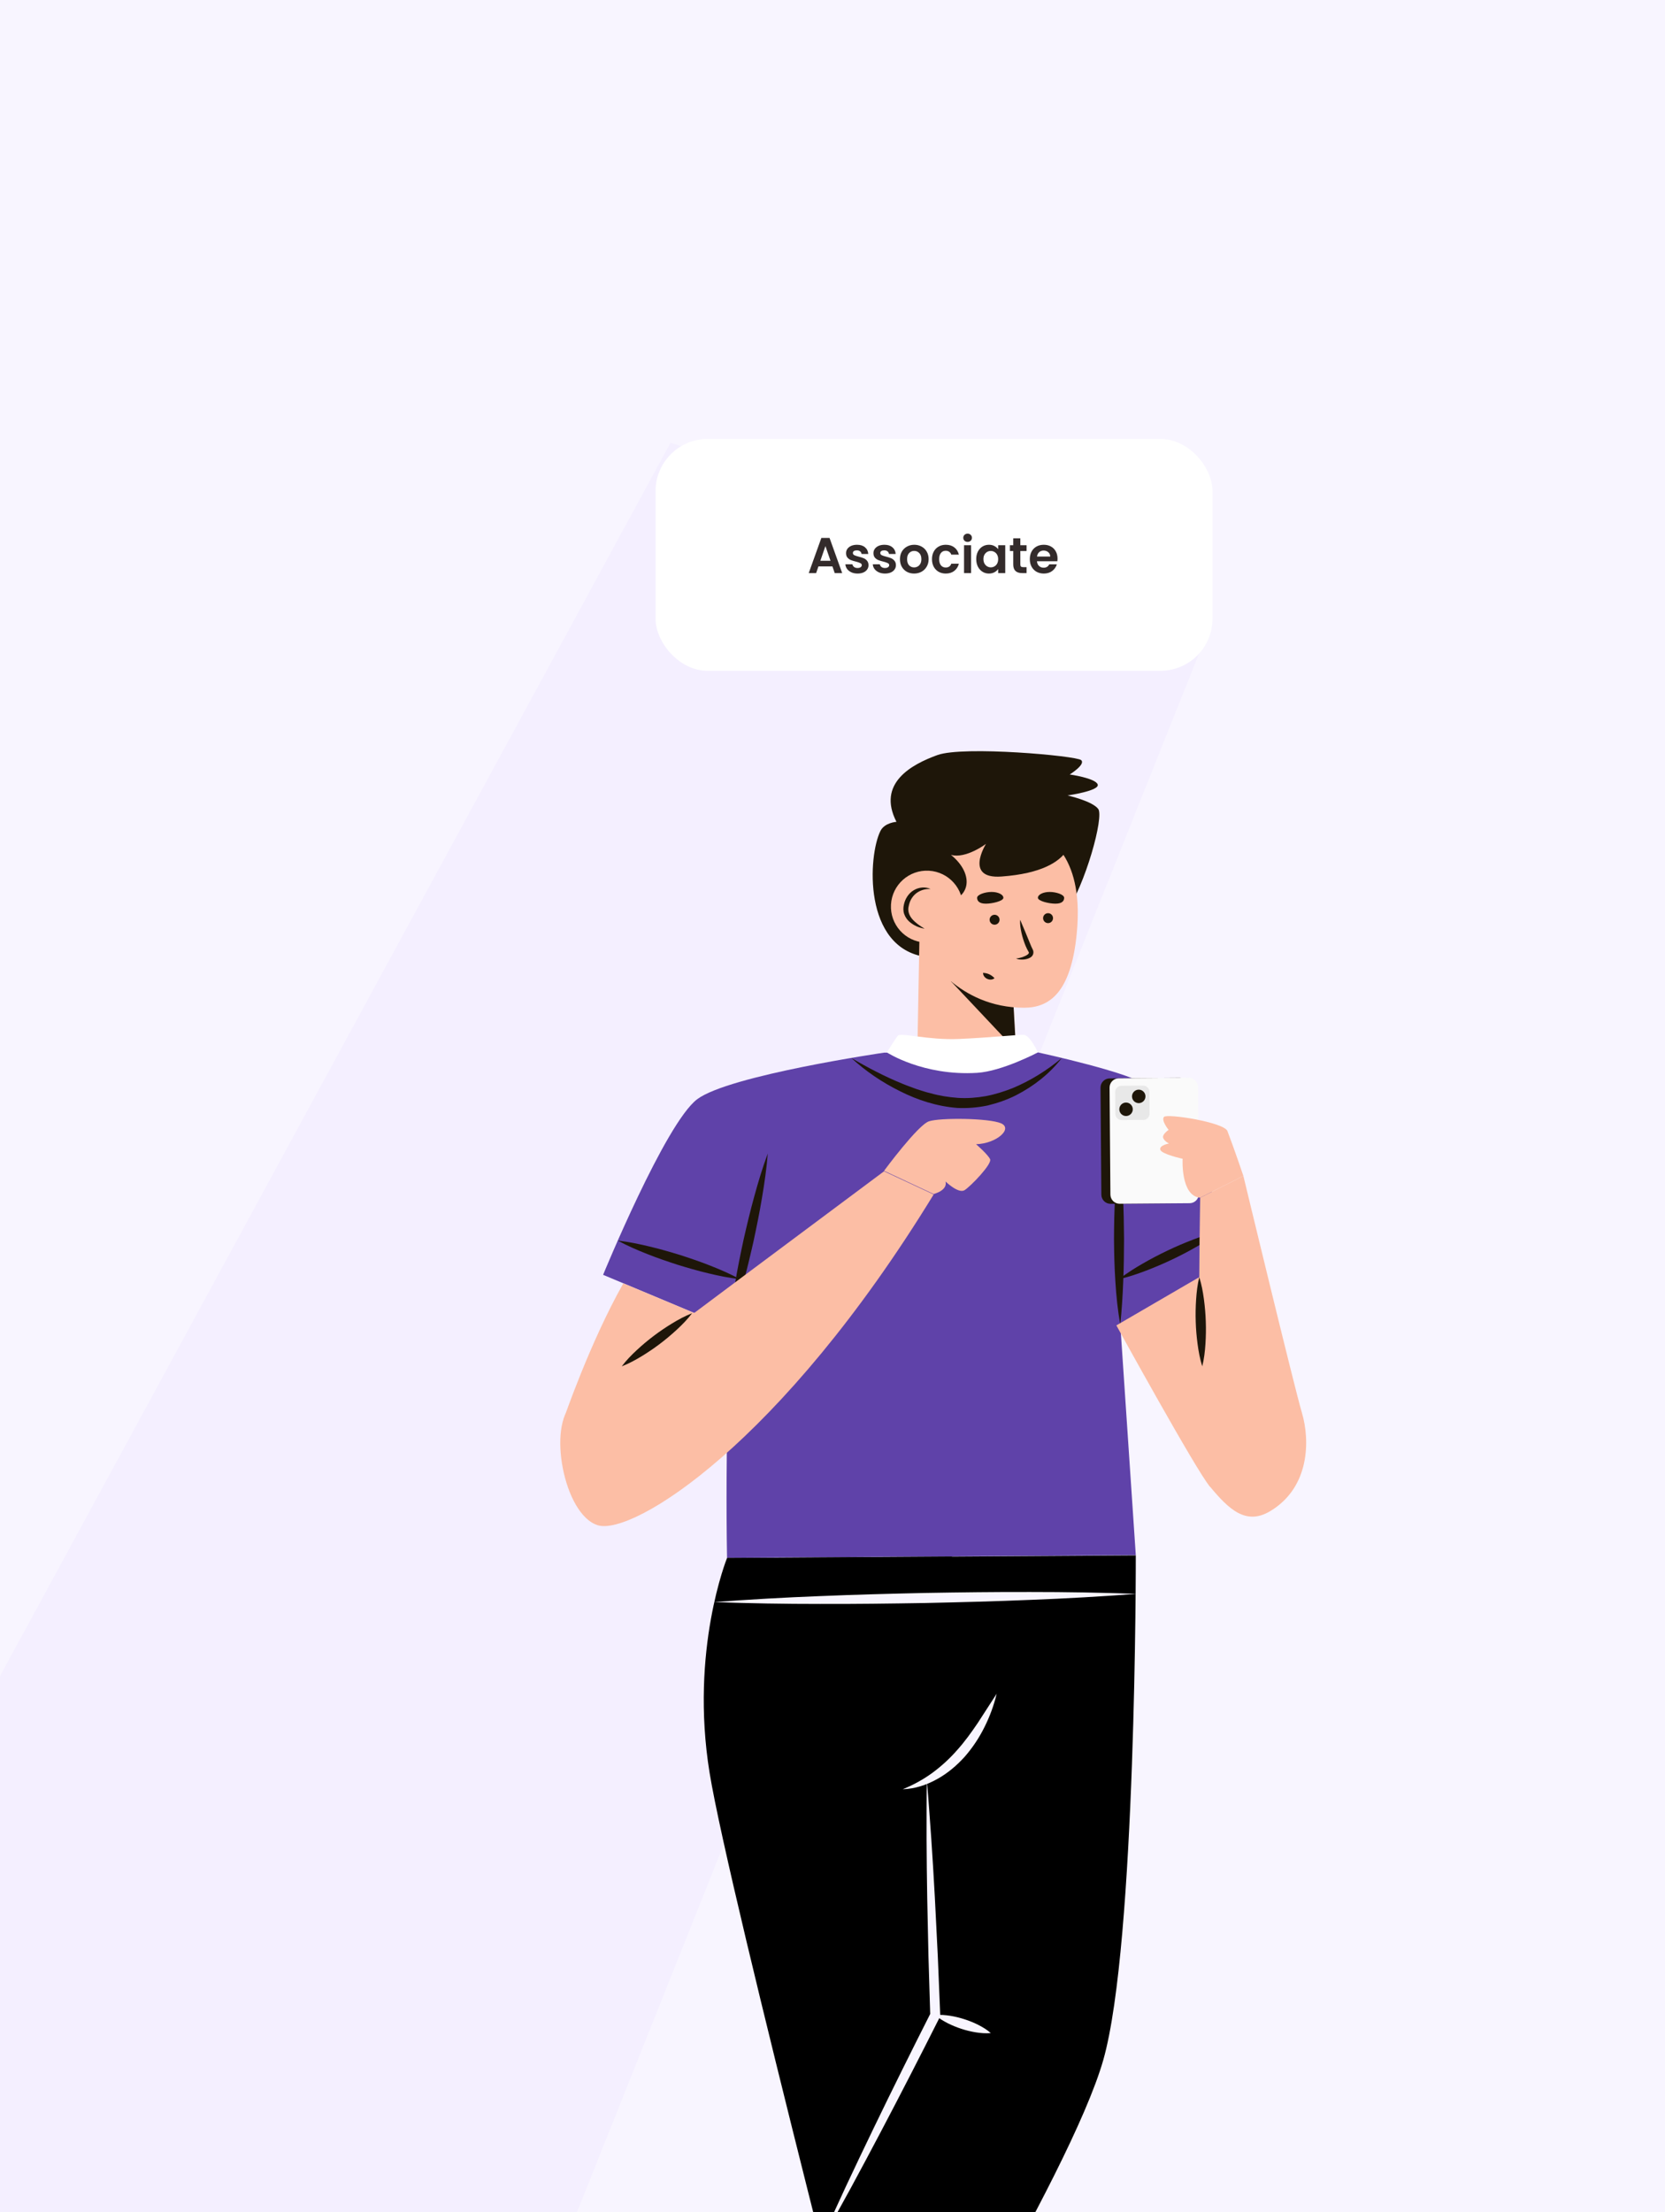 <svg width="960" height="1275" viewBox="0 0 960 1275" fill="none" xmlns="http://www.w3.org/2000/svg">
<rect x="0" y="0" width="960" height="1275" fill="#808080" stroke="none"/>
<g clip-path="url(#clip0_132_1891)">
<rect width="960" height="1275" fill="#F8F5FF"/>
<path d="M-199.539 1332.89L386.615 255.155L697.47 361.288L284.226 1396.34L122.014 1467.33L-199.539 1332.89Z" fill="#F4EFFF"/>
<rect x="377.995" y="253" width="321.091" height="133.608" rx="30" fill="white"/>
<path d="M479.954 326.447H471.892L470.558 330.304H466.295L473.574 310.033H478.301L485.58 330.304H481.288L479.954 326.447ZM478.852 323.199L475.923 314.731L472.994 323.199H478.852ZM494.448 330.565C493.134 330.565 491.954 330.333 490.91 329.869C489.866 329.386 489.035 328.738 488.416 327.926C487.817 327.114 487.488 326.215 487.43 325.229H491.519C491.597 325.848 491.896 326.36 492.418 326.766C492.96 327.172 493.627 327.375 494.419 327.375C495.193 327.375 495.792 327.221 496.217 326.911C496.662 326.602 496.884 326.206 496.884 325.722C496.884 325.2 496.614 324.814 496.072 324.562C495.55 324.292 494.709 324.002 493.549 323.692C492.351 323.402 491.365 323.103 490.591 322.793C489.837 322.484 489.18 322.01 488.619 321.372C488.078 320.734 487.807 319.874 487.807 318.791C487.807 317.902 488.059 317.09 488.561 316.355C489.083 315.621 489.818 315.041 490.765 314.615C491.732 314.19 492.863 313.977 494.158 313.977C496.072 313.977 497.6 314.461 498.74 315.427C499.881 316.375 500.509 317.66 500.625 319.284H496.739C496.681 318.646 496.411 318.144 495.927 317.776C495.463 317.39 494.835 317.196 494.042 317.196C493.308 317.196 492.737 317.332 492.331 317.602C491.945 317.873 491.751 318.25 491.751 318.733C491.751 319.275 492.022 319.69 492.563 319.98C493.105 320.251 493.946 320.531 495.086 320.821C496.246 321.111 497.203 321.411 497.957 321.72C498.711 322.03 499.359 322.513 499.9 323.17C500.461 323.808 500.751 324.659 500.77 325.722C500.77 326.65 500.509 327.482 499.987 328.216C499.485 328.951 498.75 329.531 497.783 329.956C496.836 330.362 495.724 330.565 494.448 330.565ZM510.251 330.565C508.936 330.565 507.757 330.333 506.713 329.869C505.669 329.386 504.838 328.738 504.219 327.926C503.62 327.114 503.291 326.215 503.233 325.229H507.322C507.399 325.848 507.699 326.36 508.221 326.766C508.762 327.172 509.429 327.375 510.222 327.375C510.995 327.375 511.595 327.221 512.02 326.911C512.465 326.602 512.687 326.206 512.687 325.722C512.687 325.2 512.416 324.814 511.875 324.562C511.353 324.292 510.512 324.002 509.352 323.692C508.153 323.402 507.167 323.103 506.394 322.793C505.64 322.484 504.983 322.01 504.422 321.372C503.881 320.734 503.61 319.874 503.61 318.791C503.61 317.902 503.861 317.09 504.364 316.355C504.886 315.621 505.621 315.041 506.568 314.615C507.535 314.19 508.666 313.977 509.961 313.977C511.875 313.977 513.402 314.461 514.543 315.427C515.684 316.375 516.312 317.66 516.428 319.284H512.542C512.484 318.646 512.213 318.144 511.73 317.776C511.266 317.39 510.638 317.196 509.845 317.196C509.11 317.196 508.54 317.332 508.134 317.602C507.747 317.873 507.554 318.25 507.554 318.733C507.554 319.275 507.825 319.69 508.366 319.98C508.907 320.251 509.748 320.531 510.889 320.821C512.049 321.111 513.006 321.411 513.76 321.72C514.514 322.03 515.162 322.513 515.703 323.17C516.264 323.808 516.554 324.659 516.573 325.722C516.573 326.65 516.312 327.482 515.79 328.216C515.287 328.951 514.553 329.531 513.586 329.956C512.639 330.362 511.527 330.565 510.251 330.565ZM527.04 330.565C525.493 330.565 524.101 330.227 522.864 329.55C521.626 328.854 520.65 327.878 519.935 326.621C519.239 325.365 518.891 323.915 518.891 322.271C518.891 320.628 519.248 319.178 519.964 317.921C520.698 316.665 521.694 315.698 522.951 315.021C524.207 314.325 525.609 313.977 527.156 313.977C528.702 313.977 530.104 314.325 531.361 315.021C532.617 315.698 533.603 316.665 534.319 317.921C535.053 319.178 535.421 320.628 535.421 322.271C535.421 323.915 535.044 325.365 534.29 326.621C533.555 327.878 532.55 328.854 531.274 329.55C530.017 330.227 528.606 330.565 527.04 330.565ZM527.04 327.027C527.774 327.027 528.461 326.853 529.099 326.505C529.756 326.138 530.278 325.597 530.665 324.881C531.051 324.166 531.245 323.296 531.245 322.271C531.245 320.744 530.839 319.574 530.027 318.762C529.234 317.931 528.258 317.515 527.098 317.515C525.938 317.515 524.961 317.931 524.169 318.762C523.395 319.574 523.009 320.744 523.009 322.271C523.009 323.799 523.386 324.978 524.14 325.809C524.913 326.621 525.88 327.027 527.04 327.027ZM537.355 322.271C537.355 320.609 537.693 319.159 538.37 317.921C539.047 316.665 539.984 315.698 541.183 315.021C542.382 314.325 543.754 313.977 545.301 313.977C547.292 313.977 548.936 314.48 550.231 315.485C551.546 316.471 552.425 317.863 552.87 319.661H548.491C548.259 318.965 547.863 318.424 547.302 318.037C546.761 317.631 546.084 317.428 545.272 317.428C544.112 317.428 543.194 317.854 542.517 318.704C541.84 319.536 541.502 320.725 541.502 322.271C541.502 323.799 541.84 324.988 542.517 325.838C543.194 326.67 544.112 327.085 545.272 327.085C546.915 327.085 547.988 326.351 548.491 324.881H552.87C552.425 326.621 551.546 328.004 550.231 329.028C548.916 330.053 547.273 330.565 545.301 330.565C543.754 330.565 542.382 330.227 541.183 329.55C539.984 328.854 539.047 327.888 538.37 326.65C537.693 325.394 537.355 323.934 537.355 322.271ZM557.903 312.324C557.188 312.324 556.589 312.102 556.105 311.657C555.641 311.193 555.409 310.623 555.409 309.946C555.409 309.27 555.641 308.709 556.105 308.264C556.589 307.8 557.188 307.568 557.903 307.568C558.619 307.568 559.208 307.8 559.672 308.264C560.156 308.709 560.397 309.27 560.397 309.946C560.397 310.623 560.156 311.193 559.672 311.657C559.208 312.102 558.619 312.324 557.903 312.324ZM559.904 314.238V330.304H555.844V314.238H559.904ZM562.872 322.213C562.872 320.589 563.191 319.149 563.829 317.892C564.486 316.636 565.366 315.669 566.468 314.992C567.589 314.316 568.836 313.977 570.209 313.977C571.407 313.977 572.451 314.219 573.341 314.702C574.249 315.186 574.974 315.795 575.516 316.529V314.238H579.605V330.304H575.516V327.955C574.994 328.709 574.269 329.338 573.341 329.84C572.432 330.324 571.378 330.565 570.18 330.565C568.826 330.565 567.589 330.217 566.468 329.521C565.366 328.825 564.486 327.849 563.829 326.592C563.191 325.316 562.872 323.857 562.872 322.213ZM575.516 322.271C575.516 321.285 575.322 320.444 574.936 319.748C574.549 319.033 574.027 318.492 573.37 318.124C572.712 317.738 572.007 317.544 571.253 317.544C570.499 317.544 569.803 317.728 569.165 318.095C568.527 318.463 568.005 319.004 567.599 319.719C567.212 320.415 567.019 321.247 567.019 322.213C567.019 323.18 567.212 324.031 567.599 324.765C568.005 325.481 568.527 326.032 569.165 326.418C569.822 326.805 570.518 326.998 571.253 326.998C572.007 326.998 572.712 326.815 573.37 326.447C574.027 326.061 574.549 325.519 574.936 324.823C575.322 324.108 575.516 323.257 575.516 322.271ZM588.297 317.573V325.345C588.297 325.887 588.423 326.283 588.674 326.534C588.945 326.766 589.389 326.882 590.008 326.882H591.893V330.304H589.341C585.919 330.304 584.208 328.642 584.208 325.316V317.573H582.294V314.238H584.208V310.265H588.297V314.238H591.893V317.573H588.297ZM609.748 321.923C609.748 322.503 609.709 323.025 609.632 323.489H597.887C597.984 324.649 598.39 325.558 599.105 326.215C599.82 326.873 600.7 327.201 601.744 327.201C603.252 327.201 604.325 326.554 604.963 325.258H609.342C608.878 326.805 607.989 328.081 606.674 329.086C605.359 330.072 603.745 330.565 601.831 330.565C600.284 330.565 598.892 330.227 597.655 329.55C596.437 328.854 595.48 327.878 594.784 326.621C594.107 325.365 593.769 323.915 593.769 322.271C593.769 320.609 594.107 319.149 594.784 317.892C595.461 316.636 596.408 315.669 597.626 314.992C598.844 314.316 600.246 313.977 601.831 313.977C603.358 313.977 604.721 314.306 605.92 314.963C607.138 315.621 608.076 316.558 608.733 317.776C609.41 318.975 609.748 320.357 609.748 321.923ZM605.543 320.763C605.524 319.719 605.147 318.888 604.412 318.269C603.677 317.631 602.778 317.312 601.715 317.312C600.71 317.312 599.859 317.622 599.163 318.24C598.486 318.84 598.071 319.681 597.916 320.763H605.543Z" fill="#332B2B"/>
<path d="M614.065 527.166C626.011 509.572 636.59 470.799 633.215 466.24C629.839 461.68 615.536 458.458 615.536 458.458C615.536 458.458 634.135 455.794 632.907 452.131C631.679 448.468 616.787 446.367 616.787 446.367C616.787 446.367 626.112 440.583 623.37 438.092C620.627 435.602 555.55 429.748 540.51 435.173C525.47 440.594 505.516 451.501 516.873 473.661C516.873 473.661 510.099 474.073 507.664 478.874C500.579 492.846 497.294 546.42 533.881 551.543C568.501 556.39 604.652 541.028 614.065 527.166Z" fill="#1E1609"/>
<path d="M530.264 533.213L528.793 612.776L555.86 693.018L586.361 614.732L581.811 534.171L530.264 533.213Z" fill="#FCBEA5"/>
<path d="M548.295 565.557L585.835 605.406L583.417 562.584L548.295 565.557Z" fill="#1E1609"/>
<path d="M534.421 549.898C534.421 549.898 552.076 580.803 590.439 580.809C604.751 580.812 617.536 572.54 620.847 537.796C622.664 518.736 622.69 480.851 582.835 474.129C542.98 467.407 512.441 516.24 534.421 549.898Z" fill="#FCBEA5"/>
<path d="M527.422 481.299C540.036 444.775 611.983 446.157 617.805 478.103C617.805 478.103 623.786 501.81 577.439 505.185C555.671 506.77 568.511 486.363 568.511 486.363C568.511 486.363 556.84 495.14 548.296 492.699C562.297 504.024 560.277 519.903 540.608 520.823C540.608 520.823 513.691 505.165 527.422 481.299Z" fill="#1E1609"/>
<path d="M576.315 530.006C576.362 531.587 575.12 532.908 573.538 532.954C571.956 533.001 570.636 531.759 570.589 530.177C570.543 528.595 571.785 527.275 573.367 527.228C574.949 527.182 576.269 528.424 576.315 530.006Z" fill="#1E1609"/>
<path d="M607.149 529.087C607.196 530.669 605.954 531.989 604.372 532.036C602.79 532.082 601.47 530.84 601.423 529.258C601.377 527.676 602.619 526.356 604.201 526.309C605.782 526.263 607.103 527.505 607.149 529.087Z" fill="#1E1609"/>
<path d="M588.238 530.092C589.132 532.493 590.211 534.742 591.14 537.067L593.976 543.957C594.446 545.164 594.861 546.076 595.488 547.329C595.9 548.052 595.993 549.291 595.572 550.217C595.154 551.204 594.399 551.677 593.746 552.057C592.397 552.763 591.044 552.966 589.718 553.047C588.397 553.079 587.042 552.975 585.834 552.458C588.328 552.176 590.827 551.355 592.527 550.151C592.89 549.834 593.198 549.486 593.215 549.265C593.221 549.036 593.276 548.885 593.012 548.525C592.44 547.567 591.773 546.2 591.297 545.074C590.336 542.68 589.555 540.256 588.989 537.76C588.455 535.27 587.945 532.702 588.238 530.092Z" fill="#1E1609"/>
<path d="M573.429 563.784C572.094 564.861 570.501 564.742 569.209 564.185C567.947 563.566 566.823 562.423 566.789 560.705C568.475 560.797 569.427 561.123 570.431 561.552C571.4 562.045 572.268 562.562 573.429 563.784Z" fill="#1E1609"/>
<path d="M555.113 523.702C554.468 535.132 544.679 543.874 533.249 543.229C521.82 542.585 513.078 532.795 513.722 521.366C514.366 509.936 524.156 501.194 535.585 501.839C547.015 502.483 555.757 512.273 555.113 523.702Z" fill="#FCBEA5"/>
<path d="M533.104 535.237C529.937 534.74 526.84 533.44 524.275 531.182C522.989 530.056 521.95 528.538 521.34 526.808C520.713 525.09 520.771 523.082 521.152 521.439C521.825 518.104 523.845 514.819 526.887 513.057C529.867 511.26 533.623 511.008 536.549 512.363C533.353 512.212 530.381 513.17 528.161 514.929C525.961 516.708 524.527 519.242 523.984 522.063C523.207 524.785 524.045 527.357 525.897 529.612C527.795 531.812 530.358 533.626 533.104 535.237Z" fill="#1E1609"/>
<path d="M578.526 517.447C578.526 519.313 572.188 520.825 568.432 520.825C564.676 520.825 563.385 519.313 563.385 517.447C563.385 515.58 567.973 514.068 571.726 514.068C575.482 514.068 578.526 515.58 578.526 517.447Z" fill="#1E1609"/>
<path d="M598.429 517.447C598.429 519.313 604.768 520.825 608.524 520.825C612.279 520.825 613.571 519.313 613.571 517.447C613.571 515.58 608.982 514.068 605.229 514.068C601.471 514.068 598.429 515.58 598.429 517.447Z" fill="#1E1609"/>
<path d="M509.698 606.7C509.698 606.7 420.381 619.738 402.009 633.515C383.637 647.293 347.734 734.744 347.734 734.744L420.482 765.204C420.482 765.204 418.125 837.743 419.193 897.839L654.871 896.321L645.929 763.236L719.037 720.696C719.037 720.696 667.389 633.303 661.265 626.068C655.141 618.832 598.426 606.546 598.426 606.546L509.698 606.7Z" fill="#5F42A9"/>
<path d="M645.186 737.257C649.557 733.852 654.175 730.964 658.876 728.259C663.581 725.554 668.37 723.032 673.258 720.716C678.137 718.382 683.123 716.269 688.19 714.331C693.258 712.395 698.415 710.645 703.823 709.417C699.454 712.827 694.84 715.718 690.135 718.423C685.43 721.122 680.641 723.653 675.748 725.958C670.863 728.282 665.88 730.398 660.812 732.334C655.745 734.267 650.59 736.02 645.186 737.257Z" fill="#1E1609"/>
<path d="M356.193 715.019C362.428 715.727 368.488 716.981 374.49 718.427C380.501 719.837 386.413 721.573 392.302 723.372C398.159 725.273 403.995 727.244 409.727 729.537C415.471 731.795 421.154 734.25 426.663 737.257C420.426 736.555 414.363 735.304 408.363 733.859C402.353 732.445 396.443 730.709 390.554 728.904C384.7 726.994 378.864 725.024 373.132 722.731C367.388 720.47 361.705 718.017 356.193 715.019Z" fill="#1E1609"/>
<path d="M442.681 664.831C442.004 673.454 440.768 681.955 439.334 690.412C437.935 698.878 436.208 707.269 434.415 715.645C432.517 723.998 430.546 732.337 428.244 740.603C425.98 748.875 423.513 757.106 420.483 765.209C421.154 756.583 422.387 748.082 423.821 739.625C425.22 731.161 426.95 722.768 428.749 714.392C430.656 706.039 432.627 697.7 434.928 689.437C437.195 681.165 439.656 672.937 442.681 664.831Z" fill="#1E1609"/>
<path d="M645.369 664.831C646.498 673.042 647.082 681.244 647.476 689.443C647.909 697.642 648.025 705.838 648.1 714.032C648.063 722.228 647.99 730.418 647.627 738.615C647.302 746.814 646.803 754.999 645.935 763.238C644.388 755.089 643.625 746.872 643.099 738.67C642.542 730.465 642.368 722.254 642.301 714.046C642.342 705.838 642.473 697.63 642.966 689.428C643.422 681.223 644.095 673.021 645.369 664.831Z" fill="#1E1609"/>
<path d="M548.861 897.113L419.192 897.96C419.192 897.96 397.665 951.03 409.124 1021.69C420.582 1092.35 513.882 1450.87 513.882 1450.87L604.381 1437.55L548.861 897.113Z" fill="black"/>
<path d="M419.194 897.962L654.872 896.444C654.872 896.444 655.209 1120.48 636.111 1187.32C617.014 1254.16 508.114 1429.26 508.114 1429.26L433.97 1369.85L542.533 1154.86L419.194 897.962Z" fill="black"/>
<path d="M472.498 1293.55C477.452 1282.22 482.749 1271.08 487.872 1259.84C493.122 1248.67 498.416 1237.53 503.797 1226.42C514.533 1204.19 525.518 1182.1 536.664 1160.08L536.356 1161.48L535.334 1127.68L534.614 1093.87C534.4 1082.6 534.307 1071.32 534.243 1060.05C534.295 1048.76 534.173 1037.49 534.397 1026.2C535.427 1037.45 536.109 1048.7 536.968 1059.95C537.711 1071.2 538.425 1082.45 539.017 1093.71L540.715 1127.49L542.111 1161.27C542.132 1161.77 542.024 1162.24 541.818 1162.65L541.804 1162.68C530.705 1184.72 519.444 1206.67 507.933 1228.51C502.189 1239.43 496.364 1250.31 490.49 1261.17C484.491 1271.96 478.666 1282.84 472.498 1293.55Z" fill="#F8F5FF"/>
<path d="M411.86 923.361C432.118 921.846 452.383 920.696 472.656 919.918C492.926 919.059 513.205 918.543 533.483 918.09C553.765 917.745 574.047 917.475 594.337 917.541C614.625 917.527 634.918 917.887 655.22 918.621C634.962 920.145 614.697 921.297 594.424 922.069C574.154 922.925 553.875 923.445 533.597 923.889C513.315 924.226 493.033 924.498 472.743 924.429C452.458 924.446 432.162 924.086 411.86 923.361Z" fill="#F8F5FF"/>
<path d="M539.241 1161.38C542.283 1161.1 545.139 1161.39 547.951 1161.81C550.752 1162.27 553.483 1162.94 556.153 1163.81C558.823 1164.67 561.433 1165.72 563.972 1166.99C566.5 1168.29 568.985 1169.73 571.278 1171.76C568.233 1172.05 565.377 1171.76 562.565 1171.33C559.764 1170.87 557.033 1170.2 554.365 1169.33C551.695 1168.46 549.089 1167.4 546.549 1166.14C544.021 1164.83 541.537 1163.39 539.241 1161.38Z" fill="#F8F5FF"/>
<path d="M640.359 693.817L680.713 693.504C683.642 693.481 685.999 691.089 685.975 688.161L685.494 626.491C685.47 623.563 683.079 621.206 680.15 621.229L639.796 621.543C636.867 621.566 634.511 623.957 634.534 626.886L635.016 688.555C635.039 691.484 637.43 693.838 640.359 693.817Z" fill="#1E1609"/>
<path d="M645.585 693.775L685.939 693.461C688.868 693.438 691.225 691.047 691.201 688.118L690.72 626.449C690.696 623.52 688.305 621.163 685.376 621.187L645.019 621.5C642.09 621.523 639.734 623.915 639.757 626.843L640.239 688.513C640.265 691.444 642.656 693.798 645.585 693.775Z" fill="#FAFAFA"/>
<path d="M646.721 645.543L659.248 645.444C661.242 645.43 662.844 643.801 662.829 641.807L662.731 629.278C662.716 627.284 661.088 625.682 659.094 625.696L646.567 625.795C644.573 625.81 642.971 627.441 642.986 629.432L643.085 641.958C643.099 643.955 644.73 645.557 646.721 645.543Z" fill="#E8E8E8"/>
<path d="M660.432 632.288C660.22 634.421 658.319 635.98 656.186 635.768C654.053 635.556 652.494 633.655 652.706 631.522C652.918 629.389 654.819 627.83 656.952 628.042C659.086 628.254 660.644 630.155 660.432 632.288Z" fill="#1E1609"/>
<path d="M653.113 639.716C652.901 641.849 651 643.408 648.866 643.196C646.733 642.984 645.175 641.083 645.386 638.95C645.598 636.817 647.499 635.258 649.633 635.47C651.766 635.682 653.324 637.583 653.113 639.716Z" fill="#1E1609"/>
<path d="M716.905 677.745C716.905 677.745 711.794 662.551 707.719 651.911C705.766 646.806 672.839 641.669 671.109 643.738C669.379 645.81 673.808 651.223 673.808 651.223C673.808 651.223 669.8 653.844 670.688 655.922C671.576 657.997 674.04 659.039 674.04 659.039C674.04 659.039 668.195 660.09 669.016 662.673C669.837 665.256 681.879 667.86 681.879 667.86C681.879 667.86 680.617 689.369 692.012 690.295L716.905 677.745Z" fill="#FCBEA5"/>
<path d="M511.333 606.549C511.333 606.549 516.166 598.808 517.695 596.896C519.225 594.983 535.301 599.575 552.907 598.808C570.513 598.042 586.516 596.336 590.188 596.426C593.859 596.516 598.428 606.552 598.428 606.552C598.428 606.552 577.792 617.444 563.387 618.33C532.239 620.239 511.333 606.549 511.333 606.549Z" fill="white"/>
<path d="M692.012 690.293C692.012 690.293 688.768 846.072 697.579 856.724C708.626 870.077 718.479 879.287 732.408 870.928C755.371 857.15 755.278 829.874 750.687 814.372C746.092 798.871 716.906 677.746 716.906 677.746L692.012 690.293Z" fill="#FCBEA5"/>
<path d="M700.311 730.931L643.677 763.885C643.677 763.885 690.376 848.738 697.577 856.723C704.784 864.704 706.583 751.524 700.311 730.931Z" fill="#FCBEA5"/>
<path d="M691.468 736.076C692.812 740.305 693.584 744.574 694.156 748.852C694.724 753.133 695.093 757.423 695.232 761.721C695.392 766.017 695.305 770.318 695.029 774.616C694.748 778.915 694.26 783.21 693.195 787.494C691.842 783.207 691.068 778.935 690.499 774.663C689.933 770.391 689.558 766.124 689.431 761.852C689.283 757.58 689.364 753.301 689.645 749.012C689.927 744.719 690.412 740.418 691.468 736.076Z" fill="#1E1609"/>
<path d="M490.814 609.735C500.546 615.452 510.469 620.63 520.734 624.775C523.283 625.86 525.909 626.702 528.478 627.694C531.108 628.481 533.688 629.456 536.358 630.037C541.617 631.552 546.998 632.361 552.347 632.765C557.687 633.11 563.077 632.687 568.388 631.755C573.7 630.756 578.883 629.105 583.977 627.105C594.06 622.862 603.62 617.002 612.249 609.738C605.33 618.715 596.135 625.968 585.861 631.227C580.7 633.85 575.168 635.737 569.494 637.142C563.765 638.329 557.888 638.845 551.99 638.558C540.264 637.652 529.073 634.042 518.883 628.893C508.64 623.82 499.135 617.4 490.814 609.735Z" fill="#1E1609"/>
<path d="M509.72 674.798C509.72 674.798 529.201 648.39 535.633 646.257C542.064 644.123 570.176 644.379 577.174 647.42C584.172 650.462 574.646 659.123 562.784 659.468C562.784 659.468 569.619 665.383 570.87 668.103C572.121 670.822 559.722 683.686 556.161 685.941C552.6 688.193 545.138 680.917 545.138 680.917C545.138 680.917 547.082 685.627 538.317 688.173L509.72 674.798Z" fill="#FCBEA5"/>
<path d="M509.72 675.064C509.72 675.064 344.703 797.945 330.159 809.426C315.616 820.908 324.802 872.959 344.703 879.083C364.605 885.207 449.955 832.773 538.32 688.438L509.72 675.064Z" fill="#FCBEA5"/>
<path d="M324.902 818.143C324.902 818.143 340.107 773.696 359.411 739.636L420.48 765.209C420.48 765.209 386.902 821.205 324.902 818.143Z" fill="#FCBEA5"/>
<path d="M399.05 756.875C396.388 760.387 393.387 763.44 390.264 766.331C387.138 769.221 383.896 771.95 380.515 774.498C377.146 777.061 373.625 779.426 369.991 781.644C366.355 783.855 362.593 785.904 358.48 787.495C361.127 783.983 364.128 780.927 367.254 778.036C370.383 775.148 373.625 772.411 377.018 769.872C380.396 767.315 383.914 764.943 387.553 762.729C391.187 760.517 394.949 758.465 399.05 756.875Z" fill="#1E1609"/>
<path d="M520.502 1031.21C526.809 1028.68 532.512 1025.49 537.737 1021.67C542.926 1017.82 547.698 1013.45 551.929 1008.59C556.251 1003.78 560.059 998.489 563.753 993.038L574.64 976.21C573.082 982.825 570.719 989.207 567.672 995.311C564.653 1001.43 560.825 1007.21 556.274 1012.43C551.639 1017.58 546.264 1022.14 540.157 1025.47C534.103 1028.83 527.32 1031.04 520.502 1031.21Z" fill="#F8F5FF"/>
</g>
<defs>
<clipPath id="clip0_132_1891">
<rect width="960" height="1275" fill="white"/>
</clipPath>
</defs>
</svg>
